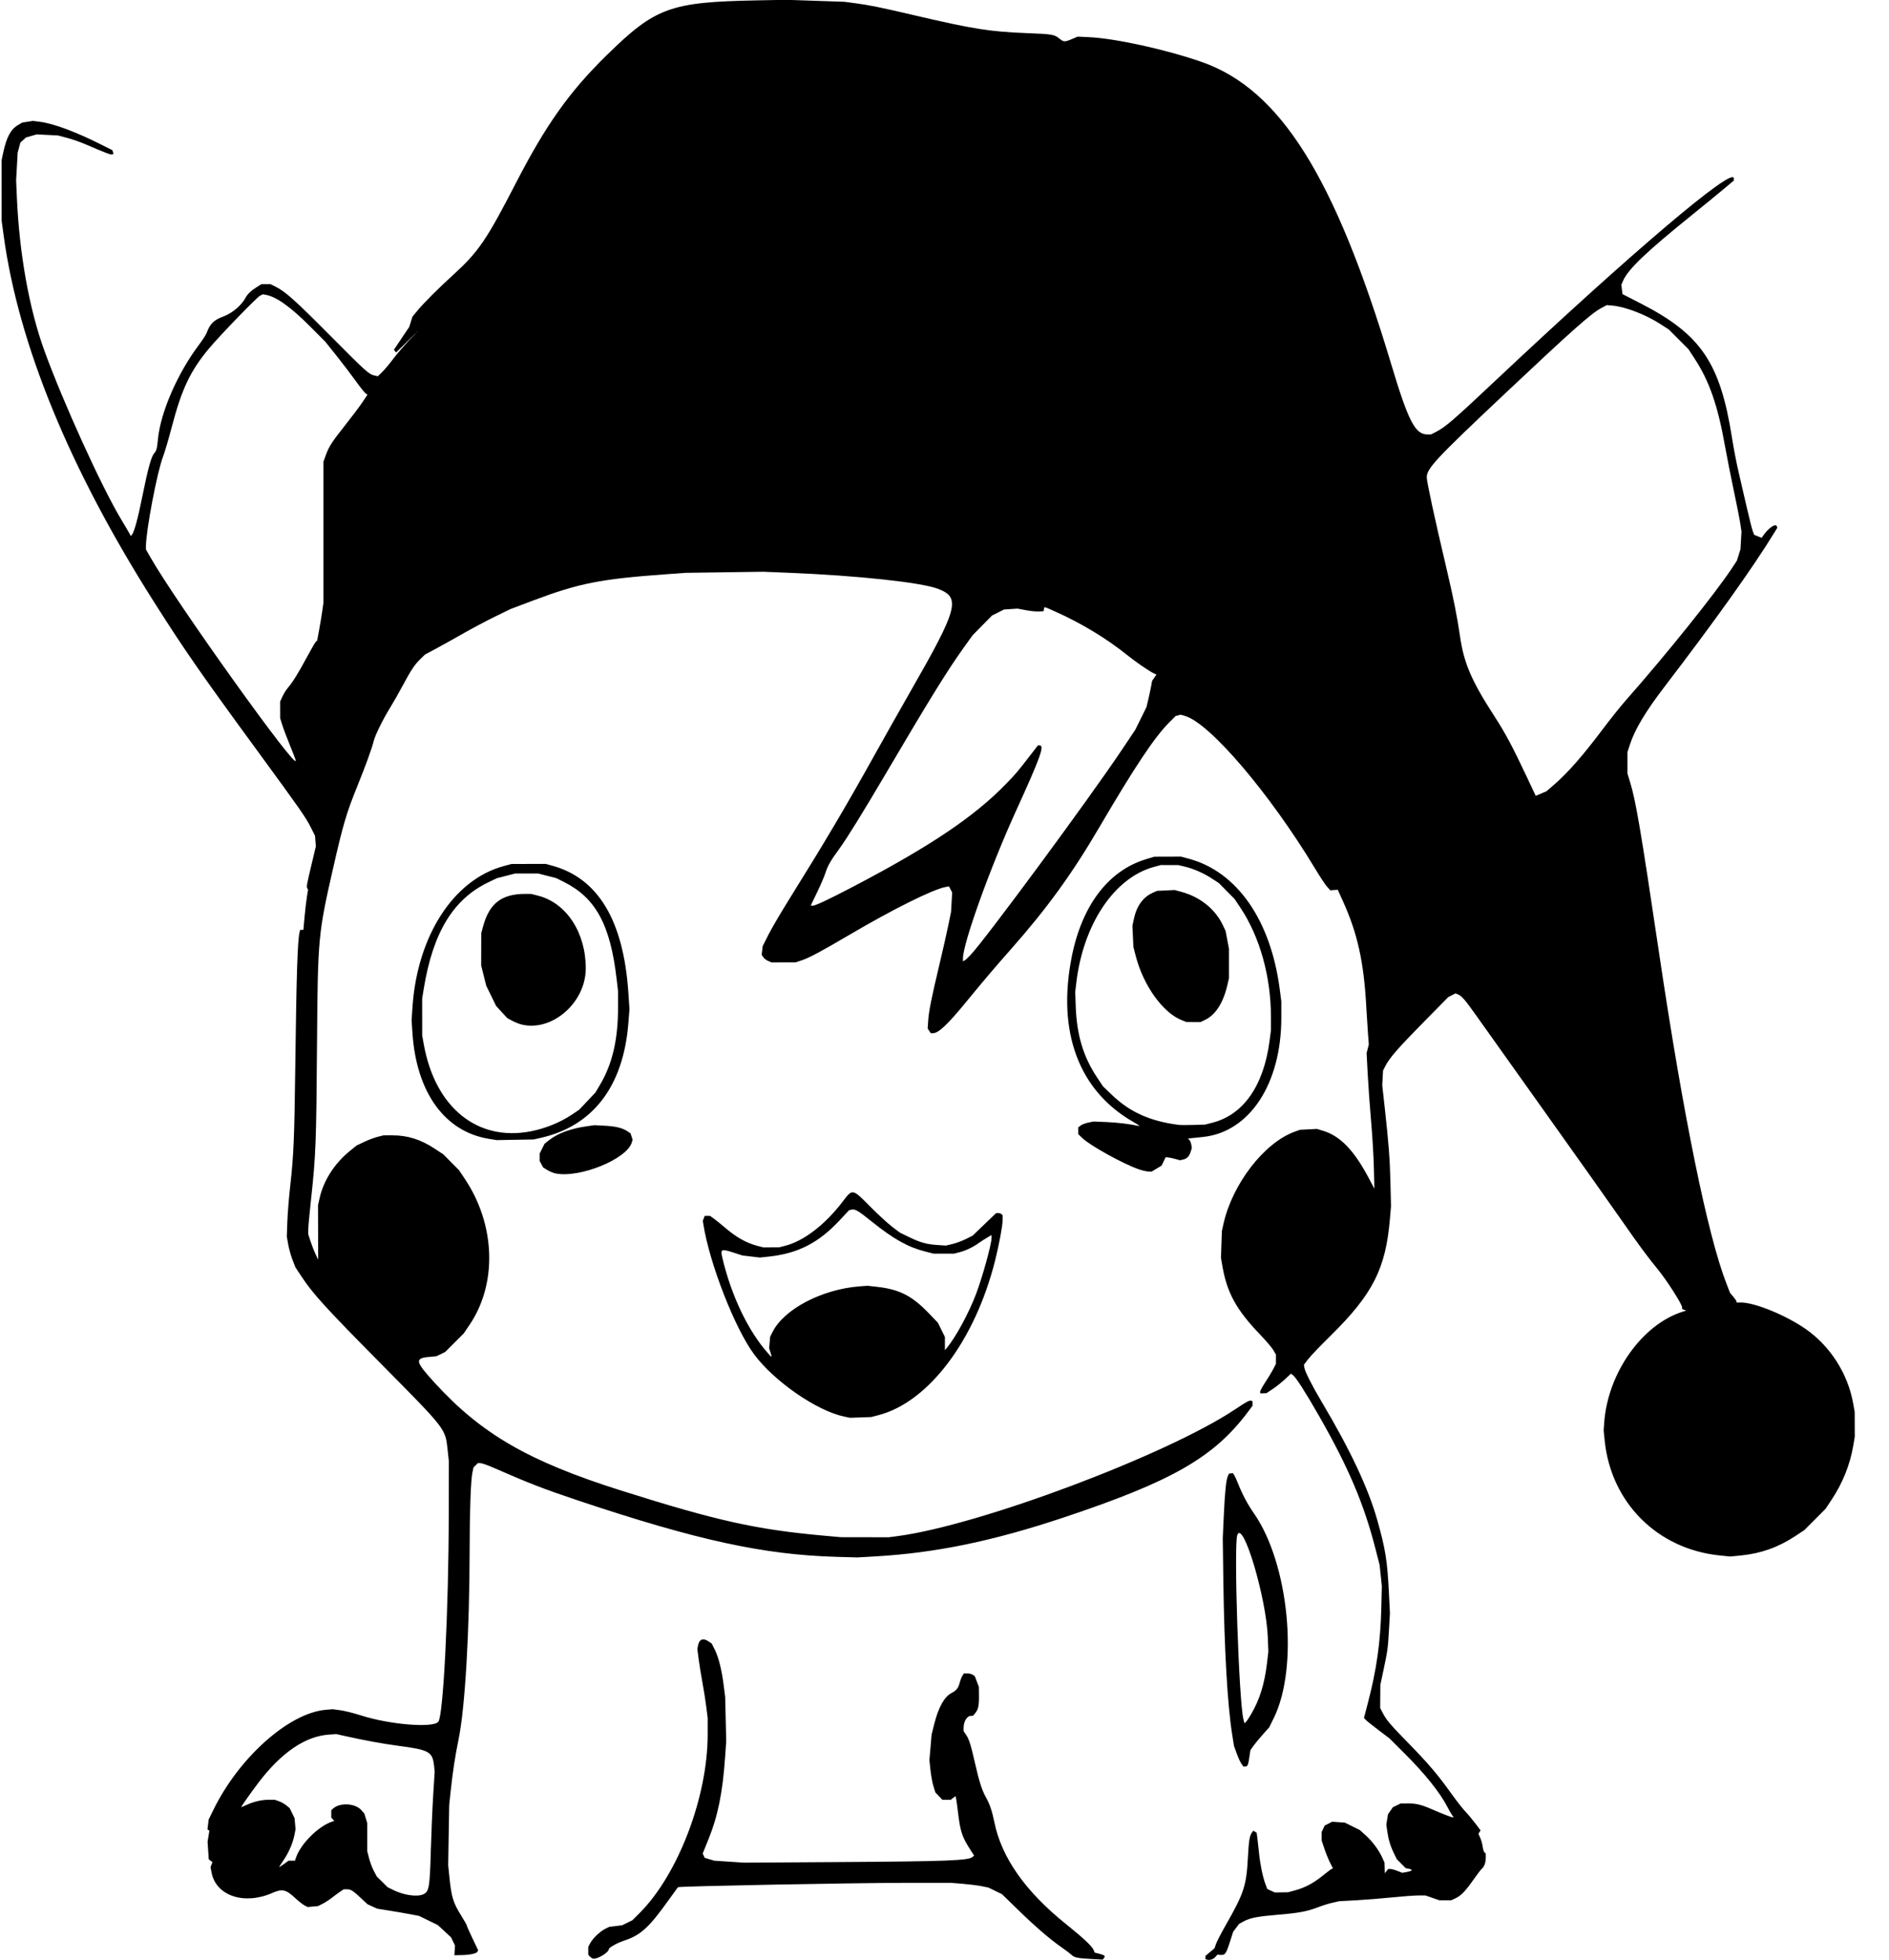 <?xml version="1.0" encoding="UTF-8" standalone="no"?>
<!-- Created with Inkscape (http://www.inkscape.org/) -->

<svg
   width="181.294mm"
   height="188.066mm"
   viewBox="0 0 181.294 188.066"
   version="1.1"
   id="svg5"
   xml:space="preserve"
   inkscape:version="1.2.1 (9c6d41e410, 2022-07-14, custom)"
   sodipodi:docname="a3.svg"
   xmlns:inkscape="http://www.inkscape.org/namespaces/inkscape"
   xmlns:sodipodi="http://sodipodi.sourceforge.net/DTD/sodipodi-0.dtd"
   xmlns="http://www.w3.org/2000/svg"
   xmlns:svg="http://www.w3.org/2000/svg"><sodipodi:namedview
     id="namedview7"
     pagecolor="#ffffff"
     bordercolor="#666666"
     borderopacity="1.0"
     inkscape:showpageshadow="2"
     inkscape:pageopacity="0.0"
     inkscape:pagecheckerboard="0"
     inkscape:deskcolor="#d1d1d1"
     inkscape:document-units="mm"
     showgrid="false"
     inkscape:zoom="0.76765115"
     inkscape:cx="260.53501"
     inkscape:cy="463.10098"
     inkscape:window-width="1594"
     inkscape:window-height="1372"
     inkscape:window-x="2882"
     inkscape:window-y="36"
     inkscape:window-maximized="0"
     inkscape:current-layer="layer1" /><defs
     id="defs2" /><g
     inkscape:label="Layer 1"
     inkscape:groupmode="layer"
     id="layer1"
     transform="translate(-21.318,-38.726)"><path
       style="fill:#000000;stroke-width:0.089"
       d="m 137.166,226.733 -0.155,-0.042 v -0.162 -0.162 l 0.435,-0.364 0.435,-0.364 0.14,-0.412 c 0.077,-0.226 0.494,-1.032 0.926,-1.79 1.77,-3.105 1.995,-3.794 2.138,-6.536 0.082,-1.571 0.163,-2.065 0.388,-2.368 l 0.129,-0.174 0.16,0.098 0.16,0.098 0.061,0.434 c 0.033,0.238 0.104,0.872 0.156,1.407 0.113,1.149 0.36,2.371 0.619,3.063 l 0.186,0.496 0.366,0.165 0.366,0.165 0.634,-0.01 0.634,-0.01 0.684,-0.188 c 0.952,-0.261 1.742,-0.682 2.638,-1.406 0.422,-0.341 0.815,-0.635 0.874,-0.655 l 0.107,-0.035 -0.279,-0.552 c -0.153,-0.304 -0.397,-0.905 -0.542,-1.337 l -0.263,-0.785 v -0.416 -0.416 l 0.145,-0.305 0.145,-0.305 0.359,-0.183 0.359,-0.183 0.608,0.043 0.608,0.043 0.724,0.359 0.724,0.359 0.555,0.503 c 0.639,0.578 1.246,1.392 1.575,2.11 l 0.228,0.499 0.015,0.514 0.015,0.514 0.161,-0.205 0.161,-0.205 h 0.212 c 0.116,0 0.421,0.083 0.676,0.183 l 0.465,0.183 0.313,-0.055 c 0.685,-0.121 0.782,-0.24 0.278,-0.34 l -0.259,-0.052 -0.428,-0.429 -0.428,-0.429 -0.28,-0.576 c -0.337,-0.693 -0.529,-1.333 -0.642,-2.143 l -0.084,-0.604 0.08,-0.494 0.08,-0.494 0.234,-0.337 0.234,-0.337 0.378,-0.183 0.378,-0.183 0.653,-0.003 c 0.81,-0.004 1.314,0.117 2.332,0.56 1.003,0.436 1.879,0.777 1.999,0.777 h 0.092 l -0.167,-0.243 c -0.092,-0.134 -0.279,-0.462 -0.417,-0.73 -0.706,-1.378 -2.143,-3.179 -4.064,-5.095 l -1.515,-1.51 -1.064,-0.806 c -0.585,-0.443 -1.135,-0.884 -1.221,-0.98 l -0.157,-0.174 0.357,-1.36 c 0.858,-3.274 1.23,-5.885 1.308,-9.2 l 0.05,-2.088 -0.105,-1.006 -0.105,-1.006 -0.398,-1.552 c -1.109,-4.327 -2.599,-7.834 -5.427,-12.774 -1.302,-2.274 -2.22,-3.708 -2.501,-3.905 l -0.19,-0.133 -0.569,0.532 c -0.313,0.293 -0.841,0.713 -1.173,0.934 l -0.604,0.402 -0.291,0.014 -0.291,0.014 -0.029,-0.14 c -0.016,-0.077 0.206,-0.495 0.494,-0.929 0.287,-0.434 0.635,-1.008 0.772,-1.276 l 0.249,-0.487 0.003,-0.447 0.003,-0.447 -0.256,-0.437 c -0.141,-0.24 -0.698,-0.895 -1.237,-1.456 -2.295,-2.385 -3.197,-4.013 -3.645,-6.583 l -0.141,-0.809 0.045,-1.283 0.045,-1.283 0.144,-0.656 c 0.838,-3.829 3.906,-7.815 6.83,-8.874 l 0.523,-0.189 0.813,-0.041 0.813,-0.041 0.607,0.184 c 1.614,0.49 2.944,1.861 4.325,4.456 l 0.579,1.088 -0.047,-1.991 c -0.026,-1.095 -0.146,-3.106 -0.266,-4.469 -0.12,-1.363 -0.266,-3.392 -0.325,-4.51 l -0.107,-2.032 0.106,-0.414 0.106,-0.414 -0.091,-1.227 c -0.05,-0.675 -0.115,-1.685 -0.144,-2.245 -0.232,-4.429 -0.839,-7.18 -2.284,-10.355 l -0.463,-1.018 -0.357,0.028 -0.357,0.028 -0.305,-0.338 c -0.168,-0.186 -0.677,-0.955 -1.132,-1.71 -4.38,-7.261 -10.148,-14.023 -12.53,-14.69 l -0.394,-0.11 -0.24,0.06 -0.24,0.06 -0.634,0.636 c -1.398,1.402 -3.309,4.27 -6.677,10.017 -2.645,4.514 -5.033,7.806 -8.532,11.762 -1.486,1.68 -2.696,3.104 -4.219,4.965 -1.812,2.213 -2.698,3.054 -3.22,3.054 h -0.224 l -0.148,-0.225 -0.148,-0.225 0.052,-0.77 c 0.062,-0.914 0.309,-2.146 1.078,-5.374 0.313,-1.317 0.692,-2.99 0.842,-3.718 l 0.272,-1.324 0.053,-0.932 0.053,-0.932 -0.152,-0.293 -0.152,-0.293 -0.325,0.06 c -1.222,0.227 -5.006,2.107 -9.208,4.576 -2.777,1.631 -3.872,2.216 -4.613,2.464 l -0.575,0.192 -1.151,0.002 -1.151,0.002 -0.325,-0.136 c -0.179,-0.075 -0.393,-0.24 -0.476,-0.367 l -0.151,-0.23 0.046,-0.412 0.046,-0.412 0.537,-1.068 c 0.295,-0.588 1.182,-2.104 1.971,-3.37 3.446,-5.527 5.439,-8.89 8.133,-13.726 1.082,-1.943 2.657,-4.732 3.499,-6.199 4.642,-8.09 4.91,-9.091 2.66,-9.933 -1.625,-0.608 -7.677,-1.257 -14.214,-1.525 l -2.522,-0.103 -3.717,0.052 -3.717,0.052 -1.903,0.137 c -6.267,0.452 -8.359,0.864 -12.7,2.499 l -2.213,0.834 -1.505,0.733 c -0.827,0.403 -2.201,1.132 -3.053,1.619 -0.852,0.488 -2.024,1.141 -2.606,1.453 l -1.057,0.566 -0.459,0.447 c -0.543,0.528 -0.905,1.077 -1.734,2.629 -0.338,0.632 -0.839,1.513 -1.114,1.957 -0.71,1.146 -1.489,2.72 -1.616,3.264 -0.149,0.639 -0.776,2.37 -1.546,4.27 -1.067,2.631 -1.382,3.692 -2.336,7.877 -1.445,6.333 -1.483,6.741 -1.555,16.638 -0.072,9.818 -0.115,10.95 -0.582,15.245 -0.144,1.327 -0.262,2.609 -0.262,2.85 v 0.437 l 0.224,0.69 c 0.123,0.38 0.338,0.929 0.477,1.221 l 0.252,0.531 -0.008,-2.611 -0.008,-2.611 0.159,-0.708 c 0.373,-1.664 1.437,-3.32 2.887,-4.492 l 0.664,-0.537 0.708,-0.338 c 0.389,-0.186 0.967,-0.404 1.283,-0.485 l 0.575,-0.147 0.841,-0.002 c 1.48,-0.004 2.728,0.388 4.092,1.284 l 0.817,0.537 0.757,0.765 0.757,0.765 0.554,0.829 c 2.946,4.404 3.125,10.059 0.444,14.01 l -0.558,0.821 -0.887,0.886 -0.887,0.886 -0.424,0.206 -0.424,0.206 -0.735,0.067 c -1.361,0.124 -1.285,0.445 0.591,2.496 4.487,4.907 9.016,7.521 17.896,10.326 9.167,2.896 12.952,3.738 19.426,4.32 l 1.637,0.147 2.301,0.004 2.301,0.004 0.826,-0.108 c 7.888,-1.032 25.877,-7.787 32.449,-12.184 1.077,-0.72 1.352,-0.867 1.514,-0.805 l 0.125,0.048 v 0.218 0.218 l -0.473,0.629 c -3.261,4.335 -7.278,6.629 -17.67,10.093 -6.775,2.258 -12.254,3.391 -18.01,3.724 l -1.77,0.102 -1.991,-0.056 c -7.009,-0.196 -13.406,-1.591 -24.85,-5.418 -3.248,-1.086 -4.664,-1.635 -8.073,-3.128 -0.56,-0.245 -1.129,-0.446 -1.265,-0.447 l -0.247,-8.9e-4 -0.207,0.207 -0.207,0.207 -0.104,0.479 c -0.158,0.725 -0.265,3.645 -0.269,7.294 -0.007,7.963 -0.436,15.308 -1.071,18.364 -0.314,1.508 -0.552,3.072 -0.748,4.912 l -0.142,1.328 -0.049,2.885 -0.049,2.885 0.106,1.053 c 0.208,2.058 0.361,2.555 1.191,3.876 0.272,0.433 0.495,0.832 0.495,0.885 0,0.053 0.243,0.604 0.541,1.224 l 0.541,1.127 -0.05,0.129 c -0.072,0.187 -0.698,0.33 -1.515,0.346 l -0.712,0.014 0.029,-0.467 0.029,-0.467 -0.191,-0.394 -0.191,-0.394 -0.632,-0.585 -0.632,-0.585 -0.903,-0.441 -0.903,-0.441 -0.87,-0.165 c -0.478,-0.091 -1.383,-0.247 -2.011,-0.347 l -1.142,-0.182 -0.46,-0.211 -0.46,-0.211 -0.611,-0.57 c -0.803,-0.75 -0.988,-0.868 -1.362,-0.868 h -0.314 l -0.352,0.238 c -0.194,0.131 -0.549,0.393 -0.79,0.582 -0.24,0.189 -0.636,0.445 -0.879,0.568 l -0.442,0.224 -0.498,0.045 -0.498,0.045 -0.304,-0.156 c -0.167,-0.086 -0.56,-0.394 -0.872,-0.685 -0.913,-0.851 -1.258,-0.93 -2.217,-0.509 -2.707,1.188 -5.419,0.271 -5.834,-1.972 l -0.094,-0.508 0.09,-0.238 0.09,-0.238 -0.176,-0.137 -0.176,-0.137 -0.057,-0.841 -0.057,-0.841 0.087,-0.531 0.087,-0.531 -0.092,-0.058 -0.092,-0.058 0.056,-0.473 0.056,-0.473 0.431,-0.885 c 2.463,-5.059 7.263,-9.342 10.812,-9.649 l 0.664,-0.057 0.75,0.103 c 0.412,0.057 1.298,0.279 1.968,0.494 2.759,0.884 6.909,1.224 7.42,0.608 0.479,-0.577 0.991,-10.761 1,-19.907 l 0.005,-5.133 -0.114,-1.048 c -0.223,-2.048 -0.128,-1.925 -6.295,-8.157 -5.384,-5.44 -6.614,-6.787 -7.707,-8.439 l -0.607,-0.917 -0.279,-0.721 c -0.153,-0.396 -0.339,-1.059 -0.412,-1.473 l -0.133,-0.752 0.05,-1.416 c 0.027,-0.779 0.15,-2.312 0.273,-3.407 0.335,-2.985 0.402,-4.567 0.492,-11.682 0.111,-8.75 0.215,-11.923 0.415,-12.722 l 0.05,-0.199 h 0.155 0.155 l 0.11,-1.216 c 0.06,-0.669 0.161,-1.535 0.224,-1.925 l 0.114,-0.709 -0.07,-0.134 c -0.09,-0.172 -0.062,-0.33 0.417,-2.341 l 0.4,-1.678 -0.037,-0.509 -0.037,-0.509 -0.413,-0.821 c -0.484,-0.963 -0.996,-1.694 -5.181,-7.413 -5.352,-7.312 -6.901,-9.541 -9.809,-14.118 C 28.017,83.767 23.103,71.812 21.671,61.338 l -0.194,-1.416 -0.002,-2.921 -0.002,-2.921 0.159,-0.739 c 0.315,-1.461 0.722,-2.212 1.421,-2.622 l 0.393,-0.23 0.503,-0.082 0.503,-0.082 0.713,0.089 c 1.278,0.16 3.402,0.948 5.814,2.157 l 1.134,0.568 0.046,0.177 0.046,0.177 -0.127,0.049 c -0.125,0.048 -0.661,-0.156 -2.508,-0.954 -0.511,-0.221 -1.328,-0.506 -1.814,-0.634 l -0.885,-0.233 -1.02,-0.05 -1.02,-0.05 -0.509,0.148 -0.509,0.148 -0.267,0.24 -0.267,0.24 -0.132,0.487 -0.132,0.487 -0.074,1.328 -0.074,1.328 0.072,1.65 c 0.237,5.408 1.185,10.687 2.634,14.679 1.804,4.97 5.499,13.086 7.372,16.196 0.367,0.608 0.725,1.219 0.797,1.356 l 0.13,0.25 0.106,-0.128 c 0.231,-0.278 0.572,-1.542 1.033,-3.827 0.502,-2.49 0.83,-3.677 1.099,-3.979 0.23,-0.258 0.278,-0.438 0.368,-1.363 0.248,-2.573 1.866,-6.299 3.924,-9.036 0.348,-0.462 0.684,-0.98 0.747,-1.151 0.334,-0.901 0.679,-1.237 1.64,-1.597 0.836,-0.313 1.732,-1.081 2.113,-1.811 0.175,-0.335 0.521,-0.659 1.079,-1.008 l 0.438,-0.274 h 0.428 0.428 l 0.517,0.261 c 0.934,0.471 1.87,1.311 5.186,4.649 3.465,3.488 3.739,3.736 4.268,3.856 l 0.334,0.076 0.427,-0.417 c 0.235,-0.229 0.71,-0.795 1.055,-1.257 0.345,-0.462 1.028,-1.259 1.518,-1.77 l 0.89,-0.929 -1.067,1.045 -1.067,1.045 -0.107,-0.129 -0.107,-0.129 0.737,-1.097 0.737,-1.097 0.155,-0.494 0.155,-0.494 0.467,-0.565 c 0.615,-0.744 1.994,-2.122 3.442,-3.441 2.424,-2.208 3.192,-3.332 6.001,-8.779 2.901,-5.627 5.129,-8.764 8.726,-12.291 4.682,-4.59 6.09,-5.104 14.41,-5.264 l 2.832,-0.054 2.788,0.095 2.788,0.095 1.018,0.135 c 1.393,0.185 2.409,0.392 5.708,1.163 5.664,1.324 7.248,1.574 10.841,1.711 2.374,0.09 2.589,0.127 3.074,0.527 0.401,0.331 0.501,0.334 1.199,0.039 l 0.55,-0.233 1.106,0.053 c 2.517,0.12 7.344,1.18 10.753,2.362 7.556,2.619 12.815,10.984 18.221,28.982 1.654,5.507 2.304,6.77 3.484,6.77 h 0.341 l 0.438,-0.221 c 0.92,-0.463 1.691,-1.126 5.659,-4.86 13.105,-12.333 22.966,-20.7 22.966,-19.488 v 0.211 l -0.996,0.836 c -0.548,0.46 -1.852,1.526 -2.898,2.37 -4.49,3.621 -6.232,5.278 -6.725,6.394 l -0.173,0.391 0.053,0.45 0.053,0.45 1.759,0.902 c 5.767,2.958 7.623,5.687 8.752,12.875 0.153,0.974 0.432,2.427 0.62,3.23 0.188,0.803 0.547,2.356 0.798,3.451 0.251,1.095 0.515,2.137 0.587,2.316 l 0.13,0.326 0.358,0.143 0.358,0.143 0.137,-0.203 c 0.494,-0.729 1.196,-1.215 1.314,-0.908 l 0.052,0.136 -0.337,0.55 c -2.015,3.29 -5.673,8.416 -10.527,14.755 -1.772,2.313 -2.817,4.061 -3.281,5.487 l -0.245,0.752 0.001,1.018 0.001,1.018 0.245,0.797 c 0.562,1.825 1.03,4.579 2.791,16.424 2.322,15.621 4.662,27.097 6.47,31.728 l 0.348,0.892 0.309,0.361 c 0.17,0.198 0.309,0.404 0.309,0.457 v 0.097 h 0.433 c 1.335,0 4.356,1.243 6.24,2.567 2.347,1.65 4.016,4.278 4.523,7.125 l 0.142,0.796 0.004,1.195 0.004,1.195 -0.15,0.885 c -0.303,1.783 -1.013,3.557 -2.054,5.127 l -0.591,0.892 -1.023,1.026 -1.023,1.026 -0.896,0.591 c -1.605,1.058 -3.278,1.653 -5.178,1.841 l -1.03,0.102 -1.011,-0.102 c -5.982,-0.606 -10.447,-5.066 -11.047,-11.032 l -0.098,-0.974 0.055,-0.752 c 0.348,-4.756 3.632,-9.397 7.52,-10.624 l 0.351,-0.111 -0.196,-0.072 -0.196,-0.072 v -0.151 c 0,-0.306 -1.447,-2.572 -2.337,-3.661 -1.009,-1.234 -1.833,-2.35 -3.431,-4.646 -0.948,-1.363 -4.292,-6.082 -7.432,-10.487 -3.139,-4.405 -6.102,-8.567 -6.585,-9.248 -1.028,-1.452 -1.365,-1.844 -1.713,-1.988 l -0.255,-0.106 -0.344,0.175 -0.344,0.175 -2.343,2.378 c -2.449,2.486 -3.299,3.457 -3.689,4.219 l -0.233,0.455 -0.038,0.708 -0.038,0.708 0.231,2.08 c 0.385,3.468 0.501,4.988 0.556,7.301 l 0.052,2.213 -0.102,1.212 c -0.404,4.79 -1.647,7.236 -5.702,11.223 -0.966,0.949 -1.936,1.964 -2.155,2.255 l -0.4,0.529 0.047,0.287 c 0.062,0.382 0.752,1.745 1.627,3.213 2.765,4.641 4.507,8.341 5.373,11.417 0.79,2.805 0.961,3.885 1.117,7.047 l 0.092,1.869 -0.093,1.633 c -0.099,1.749 -0.133,1.992 -0.554,3.965 l -0.274,1.283 -0.008,1.106 -0.008,1.106 0.254,0.487 c 0.363,0.696 0.692,1.082 2.489,2.921 1.869,1.912 2.784,2.987 4.06,4.768 0.51,0.712 1.132,1.509 1.383,1.77 0.251,0.262 0.679,0.773 0.952,1.136 l 0.497,0.66 -0.102,0.164 -0.102,0.164 0.179,0.404 c 0.098,0.222 0.202,0.603 0.231,0.845 0.029,0.243 0.107,0.487 0.173,0.542 l 0.12,0.1 v 0.436 c 0,0.449 -0.147,0.839 -0.395,1.044 -0.078,0.065 -0.454,0.561 -0.837,1.104 -0.753,1.069 -1.167,1.486 -1.727,1.74 l -0.36,0.163 -0.56,0.002 -0.56,0.002 -0.679,-0.234 -0.679,-0.234 -0.708,0.003 c -0.389,0.002 -1.524,0.087 -2.522,0.189 -0.998,0.102 -2.54,0.225 -3.428,0.274 l -1.613,0.088 -0.643,0.146 c -0.354,0.081 -0.982,0.277 -1.396,0.436 -1.031,0.397 -1.863,0.554 -3.794,0.712 -1.977,0.163 -2.698,0.3 -3.308,0.629 l -0.459,0.248 -0.287,0.379 -0.287,0.379 -0.272,0.848 c -0.43,1.341 -0.488,1.418 -1.042,1.37 l -0.2,-0.017 -0.198,0.221 c -0.204,0.228 -0.523,0.331 -0.795,0.257 z m -75.253,-6.261 c 0.588,-0.246 0.652,-0.61 0.757,-4.327 0.047,-1.664 0.149,-4.021 0.226,-5.238 l 0.141,-2.213 -0.057,-0.527 c -0.15,-1.39 -0.444,-1.557 -3.434,-1.953 -1.559,-0.207 -3.252,-0.518 -5.284,-0.973 l -0.664,-0.149 -0.708,0.048 c -2.275,0.154 -4.577,1.724 -6.775,4.62 -0.743,0.98 -1.7,2.341 -1.645,2.341 0.02,0 0.249,-0.098 0.511,-0.217 0.69,-0.315 1.448,-0.491 2.115,-0.491 h 0.585 l 0.397,0.135 c 0.218,0.074 0.541,0.254 0.718,0.4 l 0.321,0.265 0.235,0.48 0.235,0.48 0.048,0.533 0.048,0.533 -0.108,0.556 c -0.152,0.779 -0.557,1.711 -1.066,2.449 -0.238,0.346 -0.416,0.629 -0.394,0.629 0.022,0 0.233,-0.139 0.47,-0.31 l 0.431,-0.31 h 0.304 0.304 l 0.116,-0.332 c 0.463,-1.323 2.197,-3.023 3.494,-3.426 l 0.167,-0.052 -0.145,-0.16 -0.145,-0.16 v -0.355 -0.355 l 0.169,-0.153 c 0.668,-0.605 2.133,-0.521 2.727,0.155 l 0.282,0.322 0.137,0.46 0.137,0.46 v 1.342 1.342 l 0.175,0.684 c 0.096,0.376 0.303,0.924 0.459,1.218 l 0.285,0.534 0.516,0.511 0.516,0.511 0.574,0.282 c 0.978,0.481 2.224,0.663 2.826,0.411 z m 52.58,-90.161 c 1.458,-1.552 11.341,-14.945 14.435,-19.562 l 1.346,-2.009 0.538,-1.089 0.538,-1.089 0.178,-0.752 c 0.098,-0.414 0.219,-0.979 0.269,-1.257 l 0.092,-0.504 0.207,-0.304 0.207,-0.304 -0.231,-0.105 c -0.445,-0.203 -1.736,-1.088 -2.575,-1.765 -1.972,-1.592 -4.458,-3.091 -6.978,-4.207 -1.065,-0.472 -0.974,-0.453 -1.01,-0.203 l -0.028,0.199 -0.443,0.029 c -0.243,0.016 -0.807,-0.039 -1.252,-0.123 l -0.81,-0.152 -0.651,0.043 -0.651,0.043 -0.575,0.289 -0.575,0.289 -0.929,0.945 -0.929,0.945 -0.831,1.155 c -1.556,2.163 -3.267,4.927 -7.577,12.247 -2.116,3.593 -3.684,6.126 -4.39,7.088 -0.832,1.136 -1.108,1.615 -1.329,2.311 -0.104,0.327 -0.463,1.163 -0.798,1.859 l -0.61,1.265 0.13,0.028 c 0.212,0.045 1.454,-0.532 3.944,-1.835 7.394,-3.869 11.645,-6.729 14.693,-9.884 0.953,-0.986 1.025,-1.071 2.295,-2.712 l 0.736,-0.951 h 0.168 c 0.486,0 0.068,1.157 -2.27,6.284 -2.467,5.41 -5.089,12.695 -5.09,14.141 v 0.291 l 0.157,-0.084 c 0.086,-0.046 0.357,-0.297 0.601,-0.556 z m 56.034,-16.356 c 1.311,-1.146 2.717,-2.753 4.609,-5.268 0.732,-0.974 1.737,-2.228 2.231,-2.788 3.79,-4.288 8.484,-10.126 10.124,-12.593 l 0.517,-0.778 0.174,-0.55 0.174,-0.55 0.049,-0.85 0.049,-0.85 -0.109,-0.743 c -0.06,-0.408 -0.341,-1.838 -0.626,-3.177 -0.284,-1.339 -0.662,-3.251 -0.84,-4.249 -0.7,-3.937 -1.505,-6.258 -2.926,-8.432 l -0.591,-0.905 -0.941,-0.941 -0.941,-0.941 -0.833,-0.538 c -1.389,-0.897 -3.352,-1.651 -4.576,-1.758 l -0.542,-0.048 -0.545,0.291 c -0.964,0.514 -2.827,2.169 -9.255,8.224 -6.588,6.205 -7.48,7.16 -7.48,8.005 0,0.437 0.748,3.897 1.857,8.593 0.699,2.959 1.061,4.766 1.329,6.629 0.378,2.63 1.104,4.31 3.367,7.798 0.973,1.5 1.696,2.854 3.004,5.631 l 0.902,1.915 0.519,-0.224 0.519,-0.224 z M 49.696,111.673 c -0.031,-0.134 -0.288,-0.806 -0.571,-1.494 -0.283,-0.688 -0.606,-1.544 -0.718,-1.903 l -0.203,-0.652 -7.96e-4,-0.797 -7.97e-4,-0.797 0.229,-0.491 c 0.126,-0.27 0.348,-0.628 0.493,-0.797 0.469,-0.543 1.005,-1.401 1.814,-2.905 0.436,-0.81 0.843,-1.512 0.905,-1.561 l 0.113,-0.088 0.189,-1.018 c 0.104,-0.56 0.239,-1.376 0.301,-1.814 l 0.112,-0.797 v -6.77 -6.77 l 0.235,-0.643 c 0.302,-0.827 0.588,-1.266 1.917,-2.94 0.6,-0.755 1.312,-1.704 1.583,-2.109 l 0.493,-0.736 -0.185,-0.13 C 56.3,76.392 55.867,75.847 55.44,75.252 55.014,74.658 54.188,73.573 53.605,72.843 L 52.545,71.516 51.125,70.09 c -1.9,-1.908 -3.263,-2.887 -4.284,-3.076 l -0.297,-0.055 -0.278,0.142 c -0.305,0.156 -3.786,3.75 -4.819,4.975 -1.852,2.197 -2.684,3.942 -3.659,7.67 -0.293,1.119 -0.664,2.378 -0.826,2.797 -0.562,1.456 -1.639,7.109 -1.639,8.606 v 0.287 l 0.452,0.793 c 2.463,4.323 14.221,20.745 13.921,19.445 z m 28.503,114.948 c -0.099,-0.041 -0.235,-0.141 -0.302,-0.222 l -0.122,-0.147 7.08e-4,-0.371 7.08e-4,-0.371 0.184,-0.354 c 0.237,-0.457 0.932,-1.123 1.432,-1.373 l 0.393,-0.197 0.625,-0.078 0.625,-0.078 0.484,-0.237 0.484,-0.237 0.674,-0.67 c 3.7,-3.68 6.554,-11.132 6.559,-17.13 l 0.001,-1.594 -0.139,-1.109 c -0.076,-0.61 -0.239,-1.643 -0.362,-2.296 -0.123,-0.653 -0.284,-1.644 -0.357,-2.202 l -0.133,-1.015 0.057,-0.317 c 0.113,-0.634 0.479,-0.787 1.017,-0.425 l 0.301,0.202 0.289,0.572 c 0.366,0.723 0.67,1.932 0.859,3.404 l 0.147,1.15 0.05,2.124 0.05,2.124 -0.105,1.505 c -0.242,3.452 -0.689,5.654 -1.614,7.941 l -0.537,1.327 0.094,0.207 0.094,0.207 0.464,0.138 0.464,0.138 1.421,0.094 1.421,0.094 8.806,-0.055 c 10.795,-0.068 12.794,-0.145 13.157,-0.508 l 0.122,-0.122 -0.356,-0.551 c -0.801,-1.239 -0.969,-1.755 -1.196,-3.673 -0.08,-0.674 -0.167,-1.281 -0.193,-1.349 l -0.047,-0.123 -0.224,0.176 -0.224,0.176 h -0.4 -0.4 l -0.337,-0.354 -0.337,-0.354 -0.185,-0.597 c -0.102,-0.329 -0.23,-1.026 -0.286,-1.55 l -0.1,-0.952 0.105,-1.23 0.105,-1.23 0.257,-1.019 c 0.407,-1.612 0.972,-2.614 1.675,-2.973 0.454,-0.232 0.626,-0.451 0.765,-0.977 0.066,-0.251 0.184,-0.554 0.262,-0.673 l 0.141,-0.216 h 0.332 c 0.183,0 0.418,0.06 0.523,0.134 l 0.191,0.134 0.195,0.508 0.195,0.508 0.01,0.797 c 0.013,0.992 -0.068,1.381 -0.355,1.723 l -0.226,0.268 h -0.2 c -0.354,0 -0.683,0.52 -0.691,1.094 l -0.005,0.367 0.235,0.345 c 0.292,0.429 0.477,1.024 0.898,2.885 0.367,1.626 0.645,2.476 1.029,3.156 0.346,0.612 0.581,1.312 0.793,2.356 0.688,3.397 2.98,6.652 6.894,9.789 1.596,1.279 2.472,2.098 2.619,2.447 l 0.113,0.269 0.449,0.115 c 0.508,0.13 0.604,0.223 0.437,0.423 l -0.115,0.139 -1.139,-0.063 c -1.288,-0.071 -1.593,-0.137 -1.863,-0.403 -0.104,-0.102 -0.515,-0.413 -0.912,-0.689 -1.151,-0.801 -2.521,-1.98 -4.198,-3.611 l -1.558,-1.516 -0.655,-0.318 -0.655,-0.318 -0.664,-0.132 c -0.365,-0.073 -1.177,-0.174 -1.805,-0.225 l -1.141,-0.092 -4.213,0.001 c -5.056,0.001 -21.876,0.321 -21.962,0.418 -0.033,0.037 -0.431,0.586 -0.884,1.219 -1.931,2.697 -2.693,3.386 -4.343,3.929 -0.602,0.198 -1.406,0.652 -1.406,0.793 0,0.336 -1.215,1.044 -1.552,0.904 z m 62.264,-18.681 c -0.104,-0.146 -0.307,-0.587 -0.45,-0.98 l -0.26,-0.714 -0.173,-1.078 c -0.456,-2.848 -0.763,-8.19 -0.854,-14.84 l -0.055,-4.027 0.1,-2.186 c 0.105,-2.304 0.222,-3.423 0.395,-3.788 l 0.105,-0.221 0.185,-0.027 0.185,-0.027 0.132,0.204 c 0.073,0.112 0.242,0.482 0.377,0.823 0.411,1.037 0.905,1.963 1.51,2.831 3.366,4.828 4.327,14.739 1.905,19.648 l -0.437,0.885 -0.631,0.708 c -0.347,0.389 -0.753,0.883 -0.902,1.096 l -0.272,0.388 -0.099,0.674 c -0.111,0.763 -0.172,0.895 -0.407,0.895 h -0.166 z m 0.938,-4.773 c 0.808,-1.38 1.272,-2.867 1.508,-4.829 l 0.138,-1.151 -0.052,-1.372 c -0.146,-3.818 -2.404,-11.369 -2.932,-9.805 -0.344,1.018 0.154,15.923 0.591,17.655 l 0.097,0.384 0.13,-0.108 c 0.071,-0.059 0.306,-0.408 0.521,-0.775 z m -39.082,-28.541 c -2.616,-0.554 -6.684,-3.364 -8.613,-5.949 -1.845,-2.472 -4.282,-8.699 -4.88,-12.469 l -0.057,-0.358 0.091,-0.239 0.091,-0.239 h 0.254 0.254 l 0.389,0.281 c 0.214,0.155 0.666,0.519 1.004,0.81 1.127,0.969 2.084,1.509 3.173,1.793 l 0.549,0.143 0.756,-0.002 0.756,-0.002 0.572,-0.146 c 1.811,-0.462 3.86,-2.037 5.555,-4.27 0.93,-1.224 0.907,-1.229 2.63,0.511 0.729,0.736 1.663,1.596 2.077,1.911 l 0.752,0.573 0.885,0.432 c 1.073,0.524 1.697,0.698 2.744,0.765 l 0.797,0.051 0.62,-0.146 c 0.341,-0.08 0.916,-0.292 1.278,-0.471 l 0.658,-0.325 1.134,-1.088 1.134,-1.088 h 0.204 c 0.112,0 0.252,0.048 0.31,0.106 l 0.106,0.106 v 0.468 c 0,0.539 -0.334,2.333 -0.721,3.877 -1.921,7.659 -6.388,13.583 -11.183,14.829 l -0.708,0.184 -1.018,0.036 -1.018,0.036 -0.575,-0.122 z m -7.051,-6.135 -0.131,-0.42 0.047,-0.549 0.047,-0.549 0.236,-0.469 c 1.099,-2.187 4.754,-4.097 8.356,-4.367 l 0.752,-0.056 0.897,0.1 c 2.169,0.241 3.373,0.856 5.004,2.555 l 0.854,0.89 0.337,0.682 0.337,0.682 v 0.635 0.635 l 0.19,-0.227 c 0.847,-1.012 2.12,-3.363 2.806,-5.183 0.618,-1.639 1.479,-4.757 1.479,-5.355 v -0.282 l -0.42,0.246 c -0.231,0.135 -0.6,0.373 -0.819,0.529 -0.571,0.406 -1.215,0.712 -1.833,0.873 l -0.537,0.139 h -0.972 -0.972 l -0.83,-0.211 c -1.647,-0.419 -3.015,-1.186 -5.104,-2.861 -1.356,-1.088 -1.617,-1.238 -1.988,-1.145 l -0.199,0.05 -0.922,0.986 c -1.999,2.139 -3.978,3.155 -6.73,3.455 l -0.903,0.098 -0.836,-0.099 -0.836,-0.099 -0.825,-0.264 c -1.226,-0.393 -1.307,-0.359 -1.114,0.465 0.855,3.649 2.5,7.084 4.41,9.205 0.376,0.417 0.376,0.417 0.219,-0.088 z M 74.622,151.298 c -0.217,-0.046 -0.571,-0.193 -0.787,-0.328 l -0.393,-0.245 -0.164,-0.308 -0.164,-0.308 v -0.36 -0.36 l 0.233,-0.467 0.233,-0.467 0.431,-0.34 c 0.833,-0.658 2.076,-1.118 3.611,-1.335 l 0.745,-0.105 0.98,0.051 c 1.066,0.056 1.713,0.213 2.183,0.529 l 0.302,0.203 0.099,0.303 0.099,0.303 -0.075,0.26 c -0.461,1.606 -5.029,3.46 -7.333,2.975 z m 55.929,-0.417 c -1.434,-0.494 -4.6,-2.245 -5.332,-2.949 l -0.42,-0.404 v -0.32 -0.32 l 0.227,-0.178 c 0.125,-0.098 0.453,-0.226 0.73,-0.283 l 0.503,-0.105 1.239,0.051 c 1.056,0.043 2.271,0.191 3.142,0.382 0.122,0.027 -0.134,-0.154 -0.568,-0.402 -5.224,-2.986 -7.328,-8.643 -5.892,-15.85 0.982,-4.929 3.516,-8.254 7.123,-9.346 l 0.797,-0.241 1.283,-0.004 1.283,-0.004 0.752,0.203 c 4.625,1.245 7.86,5.893 8.723,12.535 l 0.15,1.151 -8.8e-4,1.593 c -0.004,6.314 -3.045,10.94 -7.503,11.411 -0.29,0.031 -0.737,0.077 -0.992,0.104 l -0.465,0.048 0.129,0.129 c 0.071,0.071 0.156,0.271 0.188,0.445 l 0.059,0.315 -0.101,0.337 c -0.141,0.47 -0.356,0.705 -0.723,0.788 l -0.314,0.071 -0.482,-0.132 c -0.265,-0.072 -0.577,-0.136 -0.692,-0.142 l -0.21,-0.01 -0.063,0.133 c -0.035,0.073 -0.121,0.252 -0.191,0.398 l -0.128,0.266 -0.48,0.288 -0.48,0.288 -0.314,-0.007 c -0.173,-0.004 -0.612,-0.11 -0.977,-0.236 z m 7.124,-4.445 c 2.977,-0.759 4.923,-3.542 5.487,-7.849 l 0.133,-1.013 v -1.282 c 0,-3.87 -1.069,-7.692 -2.931,-10.482 l -0.559,-0.838 -0.755,-0.764 -0.755,-0.764 -0.682,-0.443 c -0.794,-0.516 -1.752,-0.934 -2.607,-1.137 l -0.604,-0.143 -0.841,-0.002 -0.841,-0.002 -0.69,0.19 c -3.782,1.043 -6.756,5.5 -7.417,11.115 l -0.104,0.881 0.05,1.376 c 0.1,2.747 0.727,4.833 2.048,6.816 l 0.562,0.843 0.828,0.798 c 1.745,1.68 3.687,2.557 6.448,2.908 0.17,0.022 0.808,0.025 1.416,0.006 l 1.106,-0.033 0.708,-0.181 z m -2.921,-9.829 c -1.82,-0.703 -3.702,-3.321 -4.437,-6.172 l -0.222,-0.86 -0.047,-1.018 -0.047,-1.018 0.141,-0.661 c 0.263,-1.233 0.879,-2.086 1.804,-2.499 l 0.418,-0.186 0.847,-0.04 0.847,-0.04 0.684,0.188 c 1.749,0.48 3.19,1.634 3.911,3.133 l 0.289,0.601 0.162,0.859 0.162,0.859 -8.9e-4,1.416 -8.8e-4,1.416 -0.16,0.685 c -0.392,1.678 -1.138,2.832 -2.139,3.307 l -0.443,0.21 -0.664,-0.004 -0.664,-0.004 -0.443,-0.171 z m -66.51,11.379 c -4.243,-0.69 -6.958,-4.444 -7.342,-10.152 l -0.082,-1.224 0.084,-1.255 c 0.461,-6.852 3.945,-12.238 8.758,-13.538 l 0.752,-0.203 1.637,-0.003 1.637,-0.003 0.612,0.166 c 4.415,1.197 6.857,5.256 7.323,12.172 l 0.108,1.598 -0.107,1.351 c -0.479,6.055 -3.402,9.872 -8.423,10.999 l -0.664,0.149 -1.77,0.032 -1.77,0.032 z m 4.008,-0.723 c 1.39,-0.269 2.806,-0.841 3.92,-1.582 l 0.728,-0.485 0.783,-0.829 0.783,-0.829 0.437,-0.738 c 1.188,-2.005 1.731,-4.335 1.731,-7.426 v -1.552 l -0.133,-1.15 c -0.606,-5.227 -2.004,-7.803 -5.065,-9.335 l -0.728,-0.364 -0.865,-0.222 -0.864,-0.222 -1.106,-9.6e-4 -1.106,-9.7e-4 -0.885,0.227 -0.885,0.227 -0.821,0.396 c -3.366,1.623 -5.305,4.815 -6.184,10.181 l -0.159,0.974 0.002,1.77 0.002,1.77 0.161,0.885 c 1.094,6.027 5.133,9.3 10.254,8.307 z m -0.865,-10.244 c -0.243,-0.059 -0.656,-0.224 -0.917,-0.366 l -0.475,-0.258 -0.53,-0.578 -0.53,-0.578 -0.476,-0.974 -0.476,-0.974 -0.243,-0.974 -0.243,-0.974 0.004,-1.549 0.004,-1.549 0.187,-0.677 c 0.602,-2.183 1.78,-3.084 4.03,-3.084 h 0.565 l 0.684,0.175 c 2.71,0.693 4.572,3.541 4.565,6.983 -0.006,3.27 -3.227,6.086 -6.15,5.375 z"
       id="path419" /></g></svg>
